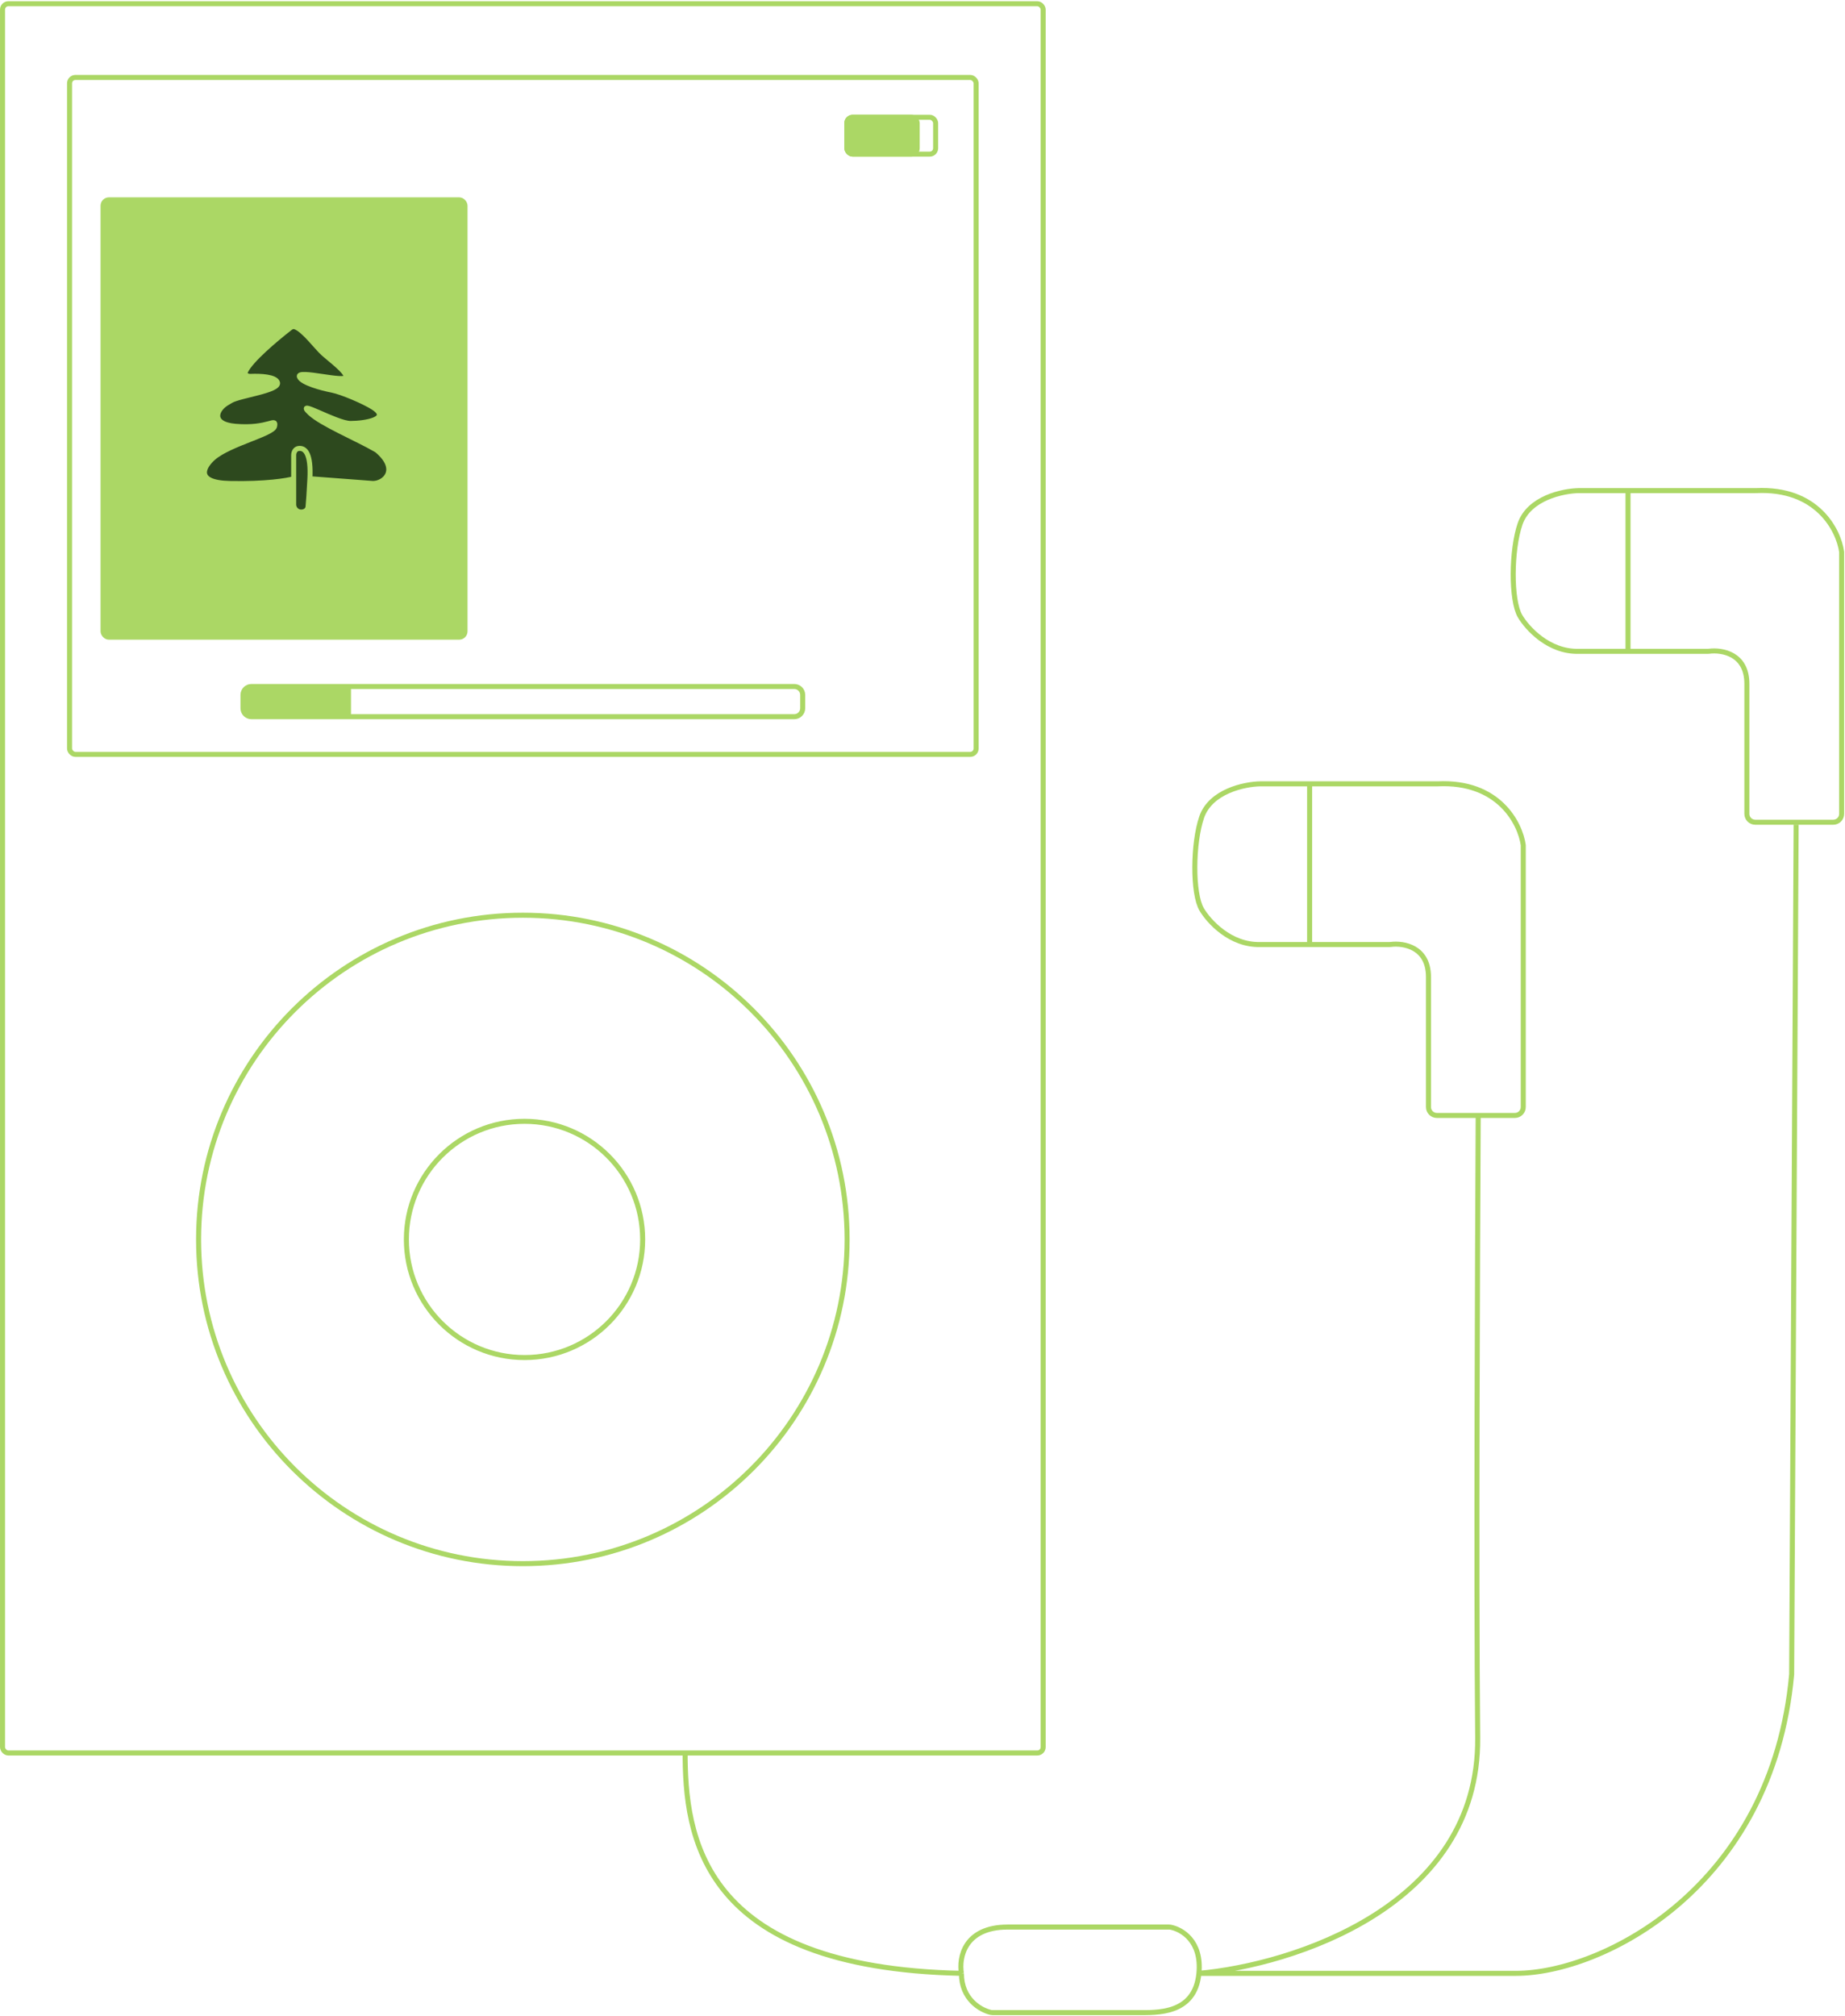 <svg width="1102" height="1204" viewBox="0 0 1102 1204" fill="none" xmlns="http://www.w3.org/2000/svg">
<rect x="505.795" y="70.023" width="53.048" height="22.01" rx="3.503" stroke="#ABD765" stroke-width="3.003"/>
<rect x="1.506" y="2.23" width="621.562" height="1044.54" rx="3.503" stroke="#ABD765" stroke-width="3.003"/>
<path d="M383.852 740.109C383.852 779.065 352.26 810.645 313.288 810.645C274.316 810.645 242.725 779.065 242.725 740.109C242.725 701.154 274.316 669.574 313.288 669.574C352.26 669.574 383.852 701.154 383.852 740.109Z" stroke="#ABD765" stroke-width="3.003"/>
<path d="M505.963 740.111C505.963 847.032 419.252 933.71 312.287 933.71C205.323 933.71 118.612 847.032 118.612 740.111C118.612 633.189 205.323 546.511 312.287 546.511C419.252 546.511 505.963 633.189 505.963 740.111Z" stroke="#ABD765" stroke-width="3.003"/>
<rect x="41.542" y="46.251" width="541.49" height="404.208" rx="3.503" stroke="#ABD765" stroke-width="3.003"/>
<rect x="61.56" y="119.345" width="216.196" height="261.134" rx="3.503" fill="#ABD765" stroke="#ABD765" stroke-width="3.003"/>
<path d="M150.141 409.941C147.377 409.941 145.136 412.182 145.136 414.946V422.946C145.136 425.71 147.377 427.951 150.141 427.951H208.152V409.941H150.141Z" fill="#ABD765"/>
<path d="M208.152 409.941H474.434C477.198 409.941 479.439 412.182 479.439 414.946V422.946C479.439 425.71 477.198 427.951 474.434 427.951H208.152M208.152 409.941H150.141C147.377 409.941 145.136 412.182 145.136 414.946V422.946C145.136 425.71 147.377 427.951 150.141 427.951H208.152M208.152 409.941V427.951" stroke="#ABD765" stroke-width="3.003"/>
<path d="M409.212 1046.1C409.212 1096 417.965 1174.99 574.247 1178.36M574.247 1178.36C572.644 1169.14 575.93 1150.71 601.897 1150.71C627.718 1150.71 676.678 1150.71 698.307 1150.71C698.558 1150.71 698.793 1150.72 699.04 1150.77C705.744 1151.97 717.992 1159 716.104 1178.36M574.247 1178.36C574.247 1193.82 585.651 1200.27 591.798 1201.7C592.119 1201.78 592.433 1201.81 592.763 1201.81C618.192 1201.81 670.359 1201.81 679.438 1201.81C690.858 1201.81 713.7 1203.01 716.104 1178.36M716.104 1178.36H905.446C956.943 1178.36 1058.6 1127.26 1070.14 999.82L1072.81 492.449M716.104 1178.36C772.005 1173.35 883.567 1138.2 882.605 1037.69C881.643 937.18 882.508 747.791 882.909 666.435" stroke="#ABD765" stroke-width="3.003"/>
<path d="M176.249 195.146C175.212 194.775 174.122 195.185 173.252 195.862C164.612 202.592 149.734 215.098 146.646 221.807C145.809 223.627 147.609 224.845 149.611 224.759C155.868 224.489 164.564 224.966 165.71 228.398C167.33 233.247 143.379 236.055 137.926 239.238C137.399 239.546 136.901 239.897 136.36 240.179C129.199 243.915 125.23 253.255 140.614 254.57C160.577 256.277 165.14 248.881 163.999 254.57C163.086 259.122 137.192 264.964 127.495 273.347C121.792 278.278 115.746 288.254 137.192 288.709C158.637 289.164 171.604 287.002 175.406 285.864V271.83C175.406 269.964 176.417 268.069 178.264 267.811C182.508 267.217 185.853 271.277 185.103 285.864L222.747 288.709C229.858 288.709 238.578 280.309 225.351 269.065C225.143 268.889 224.915 268.728 224.679 268.591C212.956 261.795 192.166 253.237 185.103 246.605C175.406 237.501 200.826 252.864 209.382 252.864C217.937 252.864 233.972 250.313 222.747 243.191C217.367 239.777 204.115 234.087 198.221 232.949C192.327 231.811 180.197 228.625 178.829 224.984C177.117 220.432 206.777 228.967 206.777 224.984C206.777 221.798 197.8 215.22 193.411 211.328C188.774 207.217 181.624 197.07 176.249 195.146Z" fill="#2D491E"/>
<path d="M178.264 267.811C176.417 268.069 175.406 269.964 175.406 271.83V285.864V301.293C175.406 303.77 177.415 305.778 179.892 305.778V305.778C181.949 305.778 183.79 304.634 183.994 302.587C184.282 299.698 184.656 294.561 185.103 285.864C185.853 271.277 182.508 267.217 178.264 267.811Z" fill="#2D491E"/>
<path d="M175.406 285.864C171.604 287.002 158.637 289.164 137.192 288.709C115.746 288.254 121.792 278.278 127.495 273.347C137.192 264.964 163.086 259.122 163.999 254.57C165.14 248.881 160.577 256.277 140.614 254.57C125.23 253.255 129.199 243.915 136.36 240.179C136.901 239.897 137.399 239.546 137.926 239.238C143.379 236.055 167.33 233.247 165.71 228.398C164.564 224.966 155.868 224.489 149.611 224.759C147.609 224.845 145.809 223.627 146.646 221.807C149.734 215.098 164.612 202.592 173.252 195.862C174.122 195.185 175.212 194.775 176.249 195.146C181.624 197.07 188.774 207.217 193.411 211.328C197.8 215.22 206.777 221.798 206.777 224.984C206.777 228.967 177.117 220.432 178.829 224.984C180.197 228.625 192.327 231.811 198.221 232.949C204.115 234.087 217.367 239.777 222.747 243.191C233.972 250.313 217.937 252.864 209.382 252.864C200.826 252.864 175.406 237.501 185.103 246.605C192.166 253.237 212.956 261.795 224.679 268.591C224.915 268.728 225.143 268.889 225.351 269.065C238.578 280.309 229.858 288.709 222.747 288.709L185.103 285.864M175.406 285.864V271.83C175.406 269.964 176.417 268.069 178.264 267.811C182.508 267.217 185.853 271.277 185.103 285.864M175.406 285.864V301.293C175.406 303.77 177.415 305.778 179.892 305.778V305.778C181.949 305.778 183.79 304.634 183.994 302.587C184.282 299.698 184.656 294.561 185.103 285.864" stroke="#ABD765" stroke-width="3.003"/>
<rect x="504.293" y="68.522" width="45.041" height="25.013" rx="5.005" fill="#ABD765"/>
<path d="M904.824 666.071H858.227C855.463 666.071 853.222 663.845 853.222 661.081V583.427C853.222 565.511 838.428 562.979 830.693 563.966C830.454 563.996 830.218 564.014 829.977 564.014H752.656C734.831 564.458 721.944 550.218 717.729 543.007C712.155 533.473 712.43 503.556 717.729 488.025C723.028 472.495 743.222 468.242 752.656 468.057H858.642C895.255 466.282 908.022 491.723 909.828 504.665V661.067C909.828 663.83 907.588 666.071 904.824 666.071Z" stroke="#ABD765" stroke-width="3.003"/>
<path d="M782.219 467.969V563.418" stroke="#ABD765" stroke-width="3.003"/>
<path d="M1095 490.983H1048.4C1045.64 490.983 1043.39 488.757 1043.39 485.994V408.339C1043.39 390.423 1028.6 387.891 1020.87 388.878C1020.63 388.908 1020.39 388.926 1020.15 388.926H942.829C925.003 389.37 912.117 375.13 907.901 367.92C902.328 358.385 902.602 328.468 907.901 312.937C913.201 297.407 933.394 293.154 942.829 292.969H1048.81C1085.43 291.194 1098.19 316.635 1100 329.577V485.979C1100 488.743 1097.76 490.983 1095 490.983Z" stroke="#ABD765" stroke-width="3.003"/>
<path d="M972.392 292.881V388.33" stroke="#ABD765" stroke-width="3.003"/>
</svg>
